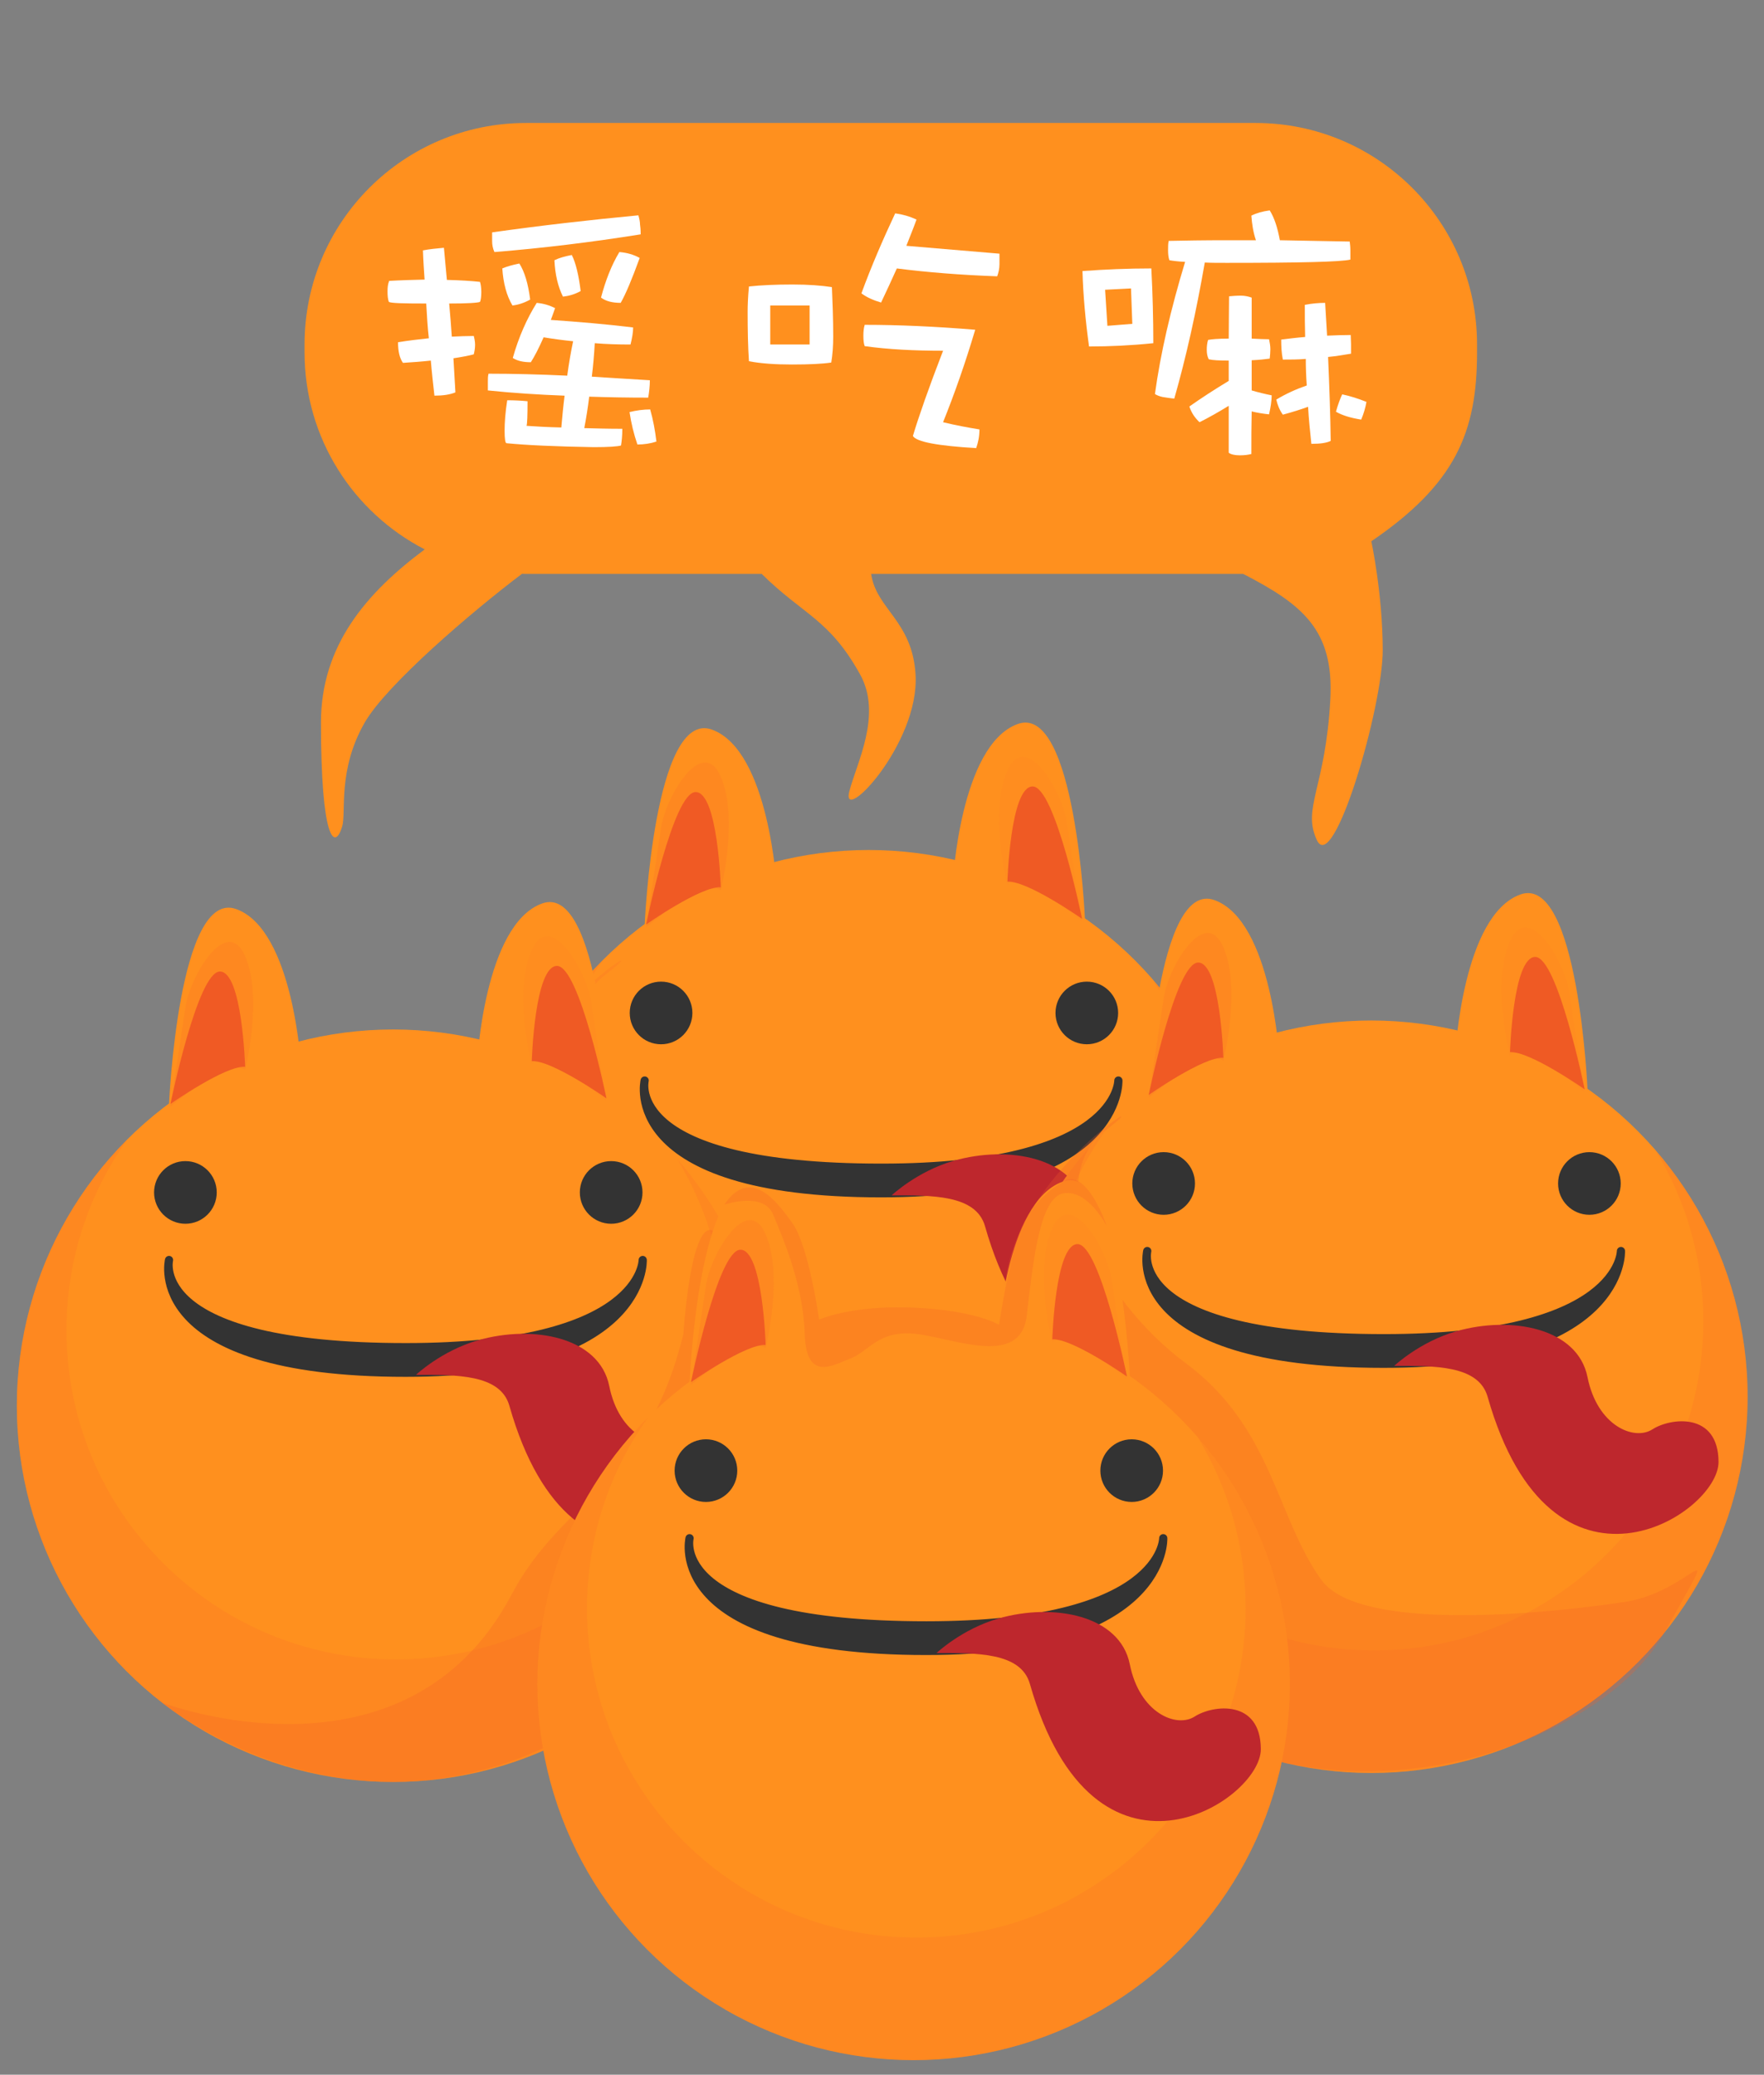 <?xml version="1.0" encoding="utf-8"?>
<!-- Generator: Adobe Illustrator 16.0.4, SVG Export Plug-In . SVG Version: 6.00 Build 0)  -->
<!DOCTYPE svg PUBLIC "-//W3C//DTD SVG 1.1//EN" "http://www.w3.org/Graphics/SVG/1.1/DTD/svg11.dtd">
<svg version="1.1" id="Layer_1" xmlns="http://www.w3.org/2000/svg" xmlns:xlink="http://www.w3.org/1999/xlink" x="0px" y="0px"
	 width="215.146px" height="253.064px" viewBox="0 0 215.146 253.064" enable-background="new 0 0 215.146 253.064"
	 xml:space="preserve">
<rect x="0" y="0" width="215.146" height="253.064" fill="#808080" stroke="none"/>
<g>
	<circle fill="#FF901E" cx="105.958" cy="149.57" r="45.892"/>
	<circle fill="#333333" cx="80.626" cy="123.555" r="3.821"/>
	<circle fill="#333333" cx="132.554" cy="123.555" r="3.82"/>
	<path fill="#333333" stroke="#333333" stroke-linejoin="round" stroke-miterlimit="10" d="M136.402,131.798
		c0,0,0.648,13.751-28.938,13.751c-32.163,0-28.837-13.751-28.837-13.751s-2.676,10.632,28.887,10.632
		C136.425,142.43,136.402,131.798,136.402,131.798z"/>
	<path fill="#FF901E" d="M78.628,112.791c0,0,1.15-26.338,8.195-23.799c7.043,2.54,7.924,19.385,7.924,19.385"/>
	<path fill="#FF901E" d="M132.325,112.107c0,0-1.15-26.338-8.194-23.798c-7.044,2.539-7.924,19.385-7.924,19.385"/>
	<path fill="#EE5A24" d="M87.909,108.226c0,0-0.343-11.615-3.074-11.615c-2.733,0-6.032,16.153-6.032,16.153
		S85.518,108.055,87.909,108.226z"/>
	<path fill="#EE5A24" d="M122.872,107.542c0,0,0.342-11.615,3.074-11.615c2.734,0,6.032,16.154,6.032,16.154
		S125.264,107.372,122.872,107.542z"/>
	<path opacity="0.15" fill="#F65C2B" d="M140.599,119.47c3.711,6.085,5.851,13.234,5.851,20.883
		c0,22.182-17.981,40.164-40.163,40.164c-22.183,0-40.164-17.981-40.164-40.164c0-8.674,2.75-16.706,7.427-23.271
		c-8.329,8.308-13.482,19.796-13.482,32.489c0,25.346,20.546,45.892,45.893,45.892c25.345,0,45.892-20.546,45.892-45.892
		C151.851,138.053,147.606,127.527,140.599,119.47z"/>
	<path opacity="0.1" fill="#F65C2B" d="M87.909,108.567c0,0,2.221-8.711,0-13.836c-2.221-5.124-6.707,2.392-7.282,6.235
		c-0.576,3.843-1.824,12.139-1.824,12.139S85.603,107.201,87.909,108.567z"/>
	<path opacity="0.05" fill="#F65C2B" d="M87.909,108.567c0,0,2.221-8.711,0-13.836c-2.221-5.124-6.707,2.392-7.282,6.235
		c-0.576,3.843-1.824,12.139-1.824,12.139S85.603,107.201,87.909,108.567z"/>
	<path opacity="0.05" fill="#F65C2B" d="M122.833,107.884c0,0-2.221-8.711,0-13.836s6.707,2.391,7.283,6.235
		c0.576,3.843,1.824,12.139,1.824,12.139S125.14,106.518,122.833,107.884z"/>
	<path fill="#BE272D" d="M108.749,145.805c0,0,3.102-2.936,7.572-4.22c6.718-1.93,14.804-0.392,16,5.586
		c1.194,5.978,5.703,7.805,7.914,6.379c2.208-1.425,8.041-2.154,8.068,3.968c0.029,6.392-20.367,19.488-28.164-7.944
		C119.036,145.691,113.615,145.808,108.749,145.805z"/>
	<path opacity="0.15" fill="#F65C2B" d="M136.7,176.462c0,0-31.055,4.923-36.555-2.77s-5.984-18.589-16.492-26.391
		s-17.733-22.364-9.808-28.424s-11.021,5.012-12.252,18.751s-1.075,38.62,20.488,52.746s52.296,3.537,59.936-10.26
		S145.463,175.425,136.7,176.462z"/>
</g>
<g>
	<circle fill="#FF901E" cx="47.945" cy="171.462" r="45.892"/>
	<circle fill="#333333" cx="22.613" cy="145.447" r="3.821"/>
	<circle fill="#333333" cx="74.541" cy="145.447" r="3.821"/>
	<path fill="#333333" stroke="#333333" stroke-linejoin="round" stroke-miterlimit="10" d="M78.389,153.689
		c0,0,0.649,13.751-28.937,13.751c-32.164,0-28.837-13.751-28.837-13.751s-2.677,10.632,28.887,10.632
		C78.411,164.322,78.389,153.689,78.389,153.689z"/>
	<path fill="#FF901E" d="M20.615,134.683c0,0,1.15-26.339,8.194-23.799c7.043,2.54,7.924,19.385,7.924,19.385"/>
	<path fill="#FF901E" d="M74.312,134c0,0-1.149-26.339-8.194-23.799c-7.043,2.539-7.924,19.385-7.924,19.385"/>
	<path fill="#EE5A24" d="M29.896,130.118c0,0-0.342-11.616-3.074-11.616c-2.733,0-6.032,16.153-6.032,16.153
		S27.505,129.946,29.896,130.118z"/>
	<path fill="#EE5A24" d="M64.858,129.434c0,0,0.342-11.616,3.075-11.616s6.032,16.154,6.032,16.154S67.251,129.264,64.858,129.434z"
		/>
	<path opacity="0.15" fill="#F65C2B" d="M82.585,141.362c0.674,1.105,1.297,2.246,1.864,3.417
		c2.555,5.281,3.986,11.206,3.986,17.465c0,22.182-17.981,40.164-40.163,40.164c-22.183,0-40.164-17.982-40.164-40.164
		c0-8.674,2.75-16.706,7.427-23.271c-8.329,8.308-13.482,19.797-13.482,32.49c0,25.345,20.546,45.892,45.893,45.892
		c25.345,0,45.892-20.547,45.892-45.892C93.837,159.945,89.594,149.419,82.585,141.362z"/>
	<path opacity="0.1" fill="#F65C2B" d="M29.896,130.459c0,0,2.222-8.711,0-13.836c-2.221-5.124-6.707,2.392-7.281,6.235
		c-0.576,3.843-1.825,12.139-1.825,12.139S27.59,129.092,29.896,130.459z"/>
	<path opacity="0.05" fill="#F65C2B" d="M29.896,130.459c0,0,2.222-8.711,0-13.836c-2.221-5.124-6.707,2.392-7.281,6.235
		c-0.576,3.843-1.825,12.139-1.825,12.139S27.59,129.092,29.896,130.459z"/>
	<path opacity="0.05" fill="#F65C2B" d="M64.819,129.775c0,0-2.22-8.711,0-13.835c2.222-5.125,6.708,2.391,7.283,6.234
		c0.576,3.843,1.824,12.139,1.824,12.139S67.126,128.409,64.819,129.775z"/>
	<path opacity="0.25" fill="#F65C2B" d="M83.356,162.691c-4.554,18.559-14.753,20.051-20.961,31.806
		C49.454,219,19.768,207.679,19.768,207.679s11.711,9.675,28.178,9.675c11.56,0,30.438-5.375,40.951-27.104
		s3.078-31.916-0.685-38.693S83.356,162.691,83.356,162.691z"/>
	<path fill="#BE272D" d="M50.735,167.696c0,0,3.103-2.936,7.572-4.219c6.719-1.93,14.804-0.393,16,5.586
		c1.195,5.978,5.704,7.805,7.914,6.379c2.209-1.425,8.041-2.154,8.068,3.968c0.03,6.393-20.367,19.488-28.164-7.944
		C61.022,167.583,55.603,167.699,50.735,167.696z"/>
</g>
<g>
	<circle fill="#FF901E" cx="167.255" cy="170.368" r="45.892"/>
	<circle fill="#333333" cx="141.924" cy="144.353" r="3.821"/>
	<circle fill="#333333" cx="193.851" cy="144.353" r="3.82"/>
	<path fill="#333333" stroke="#333333" stroke-linejoin="round" stroke-miterlimit="10" d="M197.699,152.595
		c0,0,0.648,13.75-28.938,13.75c-32.163,0-28.837-13.75-28.837-13.75s-2.676,10.632,28.888,10.632
		C197.722,163.227,197.699,152.595,197.699,152.595z"/>
	<path fill="#FF901E" d="M139.925,133.588c0,0,1.15-26.338,8.195-23.799c7.043,2.54,7.924,19.385,7.924,19.385"/>
	<path fill="#FF901E" d="M193.622,132.905c0,0-1.15-26.338-8.194-23.799c-7.043,2.54-7.924,19.385-7.924,19.385"/>
	<path fill="#EE5A24" d="M149.206,129.023c0,0-0.342-11.616-3.074-11.616c-2.733,0-6.032,16.153-6.032,16.153
		S146.814,128.852,149.206,129.023z"/>
	<path fill="#EE5A24" d="M184.169,128.339c0,0,0.342-11.616,3.075-11.616s6.032,16.154,6.032,16.154
		S186.561,128.169,184.169,128.339z"/>
	<path opacity="0.15" fill="#F65C2B" d="M201.896,140.267c3.711,6.085,5.851,13.234,5.851,20.883
		c0,22.182-17.981,40.164-40.163,40.164c-22.183,0-40.164-17.981-40.164-40.164c0-8.674,2.75-16.707,7.427-23.272
		c-8.329,8.308-13.482,19.797-13.482,32.49c0,25.346,20.546,45.892,45.893,45.892c25.345,0,45.892-20.546,45.892-45.892
		C213.147,158.851,208.903,148.325,201.896,140.267z"/>
	<path opacity="0.1" fill="#F65C2B" d="M149.206,129.364c0,0,2.221-8.711,0-13.836c-2.221-5.124-6.707,2.392-7.282,6.235
		s-1.824,12.139-1.824,12.139S146.9,127.998,149.206,129.364z"/>
	<path opacity="0.05" fill="#F65C2B" d="M149.206,129.364c0,0,2.221-8.711,0-13.836c-2.221-5.124-6.707,2.392-7.282,6.235
		s-1.824,12.139-1.824,12.139S146.9,127.998,149.206,129.364z"/>
	<path opacity="0.05" fill="#F65C2B" d="M184.13,128.681c0,0-2.22-8.711,0-13.835c2.222-5.125,6.708,2.391,7.283,6.234
		c0.576,3.843,1.824,12.14,1.824,12.14S186.437,127.315,184.13,128.681z"/>
	<path fill="#BE272D" d="M170.046,166.602c0,0,3.102-2.936,7.572-4.22c6.718-1.93,14.804-0.393,16,5.586
		c1.195,5.978,5.703,7.805,7.914,6.379c2.209-1.426,8.041-2.154,8.068,3.968c0.03,6.392-20.367,19.488-28.164-7.944
		C180.333,166.488,174.913,166.604,170.046,166.602z"/>
	<path opacity="0.25" fill="#F65C2B" d="M197.7,195.462c0,0-31.055,4.923-36.555-2.77s-5.984-18.589-16.492-26.391
		s-17.733-22.364-9.808-28.424s-11.021,5.012-12.252,18.751s-1.075,38.62,20.488,52.746s52.296,3.537,59.936-10.26
		S206.463,194.425,197.7,195.462z"/>
</g>
<g>
	<circle fill="#FF901E" cx="111.431" cy="205.395" r="45.892"/>
	<circle fill="#333333" cx="86.1" cy="179.379" r="3.821"/>
	<circle fill="#333333" cx="138.026" cy="179.379" r="3.82"/>
	<path fill="#333333" stroke="#333333" stroke-linejoin="round" stroke-miterlimit="10" d="M141.875,187.622
		c0,0,0.649,13.75-28.937,13.75c-32.164,0-28.837-13.75-28.837-13.75s-2.677,10.632,28.887,10.632
		C141.897,198.254,141.875,187.622,141.875,187.622z"/>
	<path fill="#FF901E" d="M84.102,168.615c0,0,1.149-26.338,8.194-23.799c7.043,2.54,7.924,19.385,7.924,19.385"/>
	<path fill="#FF901E" d="M137.798,167.932c0,0-1.15-26.338-8.194-23.799c-7.043,2.54-7.924,19.385-7.924,19.385"/>
	<path fill="#EE5A24" d="M93.382,164.05c0,0-0.342-11.616-3.074-11.616c-2.733,0-6.032,16.153-6.032,16.153
		S90.99,163.879,93.382,164.05z"/>
	<path fill="#EE5A24" d="M128.345,163.366c0,0,0.342-11.616,3.075-11.616s6.032,16.154,6.032,16.154
		S130.737,163.196,128.345,163.366z"/>
	<path opacity="0.15" fill="#F65C2B" d="M146.071,175.294c3.712,6.085,5.851,13.234,5.851,20.883
		c0,22.182-17.981,40.164-40.163,40.164c-22.183,0-40.164-17.982-40.164-40.164c0-8.674,2.75-16.707,7.427-23.272
		c-8.329,8.308-13.482,19.797-13.482,32.49c0,25.346,20.546,45.892,45.893,45.892c25.345,0,45.892-20.546,45.892-45.892
		C157.323,193.877,153.079,183.352,146.071,175.294z"/>
	<path opacity="0.1" fill="#F65C2B" d="M93.382,164.391c0,0,2.221-8.711,0-13.836c-2.221-5.124-6.707,2.392-7.281,6.235
		c-0.576,3.843-1.825,12.139-1.825,12.139S91.076,163.025,93.382,164.391z"/>
	<path opacity="0.05" fill="#F65C2B" d="M93.382,164.391c0,0,2.221-8.711,0-13.836c-2.221-5.124-6.707,2.392-7.281,6.235
		c-0.576,3.843-1.825,12.139-1.825,12.139S91.076,163.025,93.382,164.391z"/>
	<path opacity="0.05" fill="#F65C2B" d="M128.306,163.708c0,0-2.22-8.711,0-13.836c2.222-5.125,6.708,2.391,7.283,6.234
		c0.576,3.843,1.824,12.14,1.824,12.14S130.612,162.342,128.306,163.708z"/>
	<path fill="#BE272D" d="M114.222,201.629c0,0,3.102-2.936,7.572-4.22c6.719-1.93,14.804-0.393,16,5.586
		c1.195,5.979,5.703,7.805,7.914,6.38c2.209-1.426,8.041-2.154,8.068,3.968c0.03,6.392-20.367,19.488-28.164-7.944
		C124.509,201.515,119.089,201.631,114.222,201.629z"/>
	<path opacity="0.25" fill="#F65C2B" d="M88.34,146.944c0,0,4.767-1.663,5.953,1.197s3.686,8.575,3.853,14.55
		s3.543,3.758,5.447,3.067c2.365-0.858,3.523-3.567,8.072-3.067s12.797,4.163,13.556-2.181s1.532-14.503,4.519-14.962
		s5.252,4.021,5.252,4.021s-2.43-7.305-5.388-5.438s-4.883,4.108-5.946,8.301s-1.813,9.162-1.813,9.162s-2.793-1.758-10.412-2.094
		s-11.53,1.461-11.53,1.461s-1.238-8.866-3.213-11.695S91.479,142.264,88.34,146.944z"/>
</g>
<path fill="#FF901E" d="M180.146,43v-1c0-14.912-12.088-27-27-27h-89c-14.912,0-27,12.088-27,27v1
	c0,10.462,5.955,19.528,14.656,24.011c-7.124,5.303-12.656,11.729-12.656,21.126c0,14.197,1.657,15.764,2.588,12.668
	c0.51-1.695-0.589-6.865,2.745-12.668c2.651-4.615,13.006-13.479,19.188-18.149C63.827,69.991,63.985,70,64.146,70h28.75
	c5.153,5.068,8.25,5.5,12,12.25c2.735,4.924-0.396,10.762-1.303,14.26c-1.114,4.294,8.572-5.759,8.072-14.229
	c-0.387-6.559-4.806-7.988-5.417-12.281h45.374c7.273,3.75,11.072,6.851,10.633,15.25c-0.567,10.848-3.473,13.296-1.646,17.214
	c2.037,4.37,8.062-16.268,8.037-23.214c-0.025-6.944-1.397-13.224-1.391-13.229C177.504,59.033,180.146,52.739,180.146,43z"/>
<g>
	<path fill="#FFFFFF" d="M51.584,30.543c0.8-0.16,1.68-0.24,2.56-0.32c0.12,1.32,0.24,2.64,0.36,3.919
		c1.6,0.04,2.959,0.12,4.039,0.24c0.08,0.24,0.16,0.68,0.16,1.24c0,0.64-0.08,1.04-0.16,1.2c-0.28,0.12-1.52,0.2-3.759,0.2
		c0.119,1.36,0.239,2.719,0.319,4.039c0.92-0.04,1.8-0.08,2.68-0.08c0.08,0.32,0.16,0.68,0.16,1.08c0,0.44-0.08,0.84-0.16,1.16
		c-0.6,0.16-1.439,0.32-2.479,0.48c0.08,1.44,0.16,2.8,0.24,4.159c-0.681,0.28-1.521,0.4-2.56,0.4
		c-0.16-1.439-0.32-2.839-0.44-4.279c-1.04,0.12-2.199,0.2-3.399,0.28c-0.399-0.56-0.6-1.4-0.6-2.52c1.279-0.2,2.56-0.36,3.759-0.48
		c-0.159-1.4-0.239-2.8-0.319-4.239c-2.8,0-4.319-0.04-4.56-0.2c-0.12-0.32-0.16-0.76-0.16-1.28c0-0.48,0.04-0.88,0.2-1.28
		c1.32-0.08,2.76-0.12,4.319-0.16C51.704,32.903,51.624,31.743,51.584,30.543z M67.701,37.582c-0.199,0.56-0.359,1.04-0.52,1.44
		c3.439,0.24,6.759,0.52,10.038,0.92c0,0.6-0.12,1.28-0.319,2.08c-1.48,0-2.92-0.04-4.359-0.16c-0.08,1.44-0.2,2.8-0.36,4.08
		c2.279,0.16,4.64,0.28,7.079,0.44c0,0.68-0.08,1.4-0.2,2.12c-2.439,0-4.839-0.04-7.198-0.12c-0.16,1.32-0.36,2.6-0.601,3.839
		c1.44,0.04,2.96,0.08,4.64,0.08c0,0.88-0.08,1.56-0.16,2.04c-0.4,0.12-1.52,0.2-3.319,0.2c-4.68-0.08-8.238-0.24-10.639-0.48
		c-0.159,0-0.239-0.52-0.239-1.52c0-0.959,0.08-2.199,0.319-3.719c0.88,0,1.68,0.04,2.479,0.12c0,1.76-0.04,2.759-0.12,3
		c1.16,0.08,2.56,0.16,4.24,0.2c0.119-1.359,0.239-2.639,0.399-3.879c-3.159-0.12-6.279-0.32-9.358-0.64v-1.12
		c0-0.32,0-0.6,0.08-0.92c2.959,0,6.159,0.08,9.599,0.24c0.199-1.479,0.439-2.879,0.72-4.199c-1.2-0.12-2.399-0.28-3.6-0.48
		c-0.6,1.36-1.12,2.36-1.56,3.04c-0.92,0-1.64-0.16-2.2-0.52c0.721-2.56,1.72-4.799,2.92-6.719
		C66.342,37.022,67.062,37.262,67.701,37.582z M78.06,27.384c0.04,0.24,0.08,0.64,0.08,1.2c-5.999,0.959-11.918,1.68-17.837,2.16
		c-0.2-0.44-0.28-0.88-0.28-1.32v-1.08c5.959-0.84,11.918-1.52,17.837-2.08C77.979,26.664,78.06,27.064,78.06,27.384z
		 M64.662,36.542c-0.72,0.4-1.439,0.64-2.16,0.72c-0.72-1.2-1.119-2.719-1.239-4.519c0.56-0.24,1.279-0.44,2.08-0.6
		C63.982,33.143,64.422,34.623,64.662,36.542z M70.821,35.502c-0.72,0.4-1.44,0.6-2.16,0.68c-0.6-1.2-0.96-2.68-1.04-4.439
		c0.561-0.28,1.28-0.48,2.12-0.64C70.221,32.063,70.581,33.543,70.821,35.502z M78.02,31.463c-0.96,2.64-1.72,4.439-2.319,5.479
		c-1,0-1.8-0.2-2.399-0.64c0.56-2.12,1.279-3.959,2.239-5.559C76.5,30.823,77.3,31.063,78.02,31.463z M80.06,53.859
		c-0.72,0.24-1.52,0.36-2.319,0.36c-0.44-1.28-0.76-2.6-0.96-3.959c0.84-0.2,1.68-0.32,2.52-0.32
		C79.659,51.22,79.899,52.5,80.06,53.859z"/>
	<path fill="#FFFFFF" d="M101.464,35.022c0.079,1.88,0.159,3.879,0.159,5.999c0,1.2-0.08,2.24-0.239,3.2
		c-1.04,0.16-2.64,0.24-4.8,0.24c-2.039,0-3.799-0.12-5.239-0.4c-0.119-1.76-0.159-3.759-0.159-5.999c0-0.84,0.04-1.879,0.159-3.119
		c1.48-0.16,3.24-0.24,5.319-0.24C98.584,34.703,100.184,34.823,101.464,35.022z M93.944,42.021h4.8v-4.759h-4.8V42.021z
		 M111.781,26.784c-0.399,1.12-0.84,2.16-1.239,3.199c3.759,0.32,7.559,0.64,11.358,0.96v1.28c0,0.56-0.12,1.04-0.28,1.48
		c-4.399-0.16-8.479-0.48-12.238-0.96c-0.64,1.439-1.279,2.799-1.92,4.159c-0.959-0.28-1.759-0.64-2.399-1.12
		c1.2-3.28,2.6-6.519,4.119-9.758C110.062,26.144,110.941,26.384,111.781,26.784z M118.94,40.222c-1.2,4.04-2.52,7.799-3.919,11.278
		c1.479,0.36,2.959,0.64,4.438,0.88c0,0.84-0.159,1.6-0.399,2.279c-4.72-0.28-7.279-0.76-7.719-1.479
		c0.72-2.399,1.92-5.839,3.68-10.398c-3.52,0-6.68-0.16-9.559-0.56c-0.12-0.32-0.16-0.72-0.16-1.28c0-0.48,0.04-0.92,0.16-1.32
		C109.622,39.622,114.102,39.822,118.94,40.222z"/>
	<path fill="#FFFFFF" d="M140.663,41.861c-2.72,0.28-5.318,0.4-7.839,0.4c-0.439-3.2-0.72-6.279-0.8-9.199
		c2.72-0.2,5.52-0.32,8.399-0.32C140.583,35.823,140.663,38.862,140.663,41.861z M135.064,39.742l3.039-0.24l-0.16-4.319
		l-3.159,0.16L135.064,39.742z M142.623,31.743c-0.12-0.36-0.16-0.76-0.16-1.2s0-0.84,0.08-1.16c1.92-0.04,4.279-0.08,7.159-0.08
		h3.479c-0.32-0.92-0.48-1.92-0.561-3c0.64-0.32,1.36-0.52,2.24-0.64c0.56,0.88,0.96,2.12,1.239,3.64
		c3.8,0.08,6.639,0.12,8.519,0.16c0.04,0.32,0.08,0.68,0.08,1.08v1.12c-1.12,0.28-6.159,0.4-15.077,0.4c-1.04,0-1.92,0-2.68-0.04
		c-1.04,5.999-2.279,11.558-3.72,16.597c0,0-0.479-0.04-1.439-0.2c-0.36-0.08-0.68-0.2-0.92-0.36
		c0.68-4.959,1.92-10.318,3.68-16.117C143.743,31.903,143.103,31.823,142.623,31.743z M149.901,36.143c0.4-0.04,0.88-0.08,1.44-0.08
		c0.439,0,0.88,0.08,1.319,0.24v4.999c0.8,0.04,1.52,0.08,2.12,0.08c0.08,0.4,0.16,0.8,0.16,1.2s-0.04,0.8-0.08,1.16
		c-0.561,0.08-1.32,0.16-2.2,0.2c0,1.24,0,2.479,0,3.679c0.8,0.24,1.64,0.44,2.439,0.6c0,0.64-0.12,1.439-0.319,2.319
		c-0.76-0.08-1.48-0.2-2.12-0.36c-0.04,1.72-0.04,3.439-0.04,5.199c-0.319,0.08-0.8,0.16-1.399,0.16c-0.64,0-1.12-0.12-1.36-0.32
		V49.5c-1.239,0.76-2.439,1.439-3.559,2c-0.561-0.52-1-1.16-1.24-1.92c1.479-1.04,3.079-2.08,4.799-3.119v-2.479
		c-1.119,0-1.959-0.04-2.439-0.16c-0.159-0.32-0.239-0.68-0.239-1.16c0-0.4,0.04-0.8,0.159-1.2c0.4-0.08,1.24-0.16,2.52-0.16
		C149.861,39.342,149.901,37.622,149.901,36.143z M164.779,41.981v1.16c-0.96,0.16-1.92,0.32-2.8,0.4
		c0.16,3.719,0.28,7.119,0.32,10.238c-0.48,0.24-1.24,0.36-2.359,0.36c-0.16-1.52-0.32-3-0.4-4.52c-0.88,0.32-1.88,0.64-3.079,0.96
		c-0.4-0.56-0.64-1.16-0.8-1.84c1.199-0.72,2.439-1.28,3.719-1.72c-0.08-1.08-0.12-2.16-0.12-3.239
		c-0.959,0.08-1.879,0.08-2.799,0.08c-0.16-0.8-0.2-1.6-0.2-2.439c0.96-0.12,1.92-0.24,2.92-0.32c-0.04-1.28-0.04-2.6-0.04-3.919
		c0.84-0.16,1.68-0.24,2.479-0.24c0.08,1.36,0.16,2.72,0.239,4c0.96-0.04,1.92-0.08,2.88-0.08
		C164.739,41.182,164.779,41.582,164.779,41.981z M166.659,49.021c-0.12,0.68-0.32,1.399-0.64,2.16c-1.28-0.2-2.32-0.52-3.08-0.96
		c0.24-0.88,0.521-1.6,0.76-2.12C164.659,48.3,165.659,48.621,166.659,49.021z"/>
</g>
</svg>
